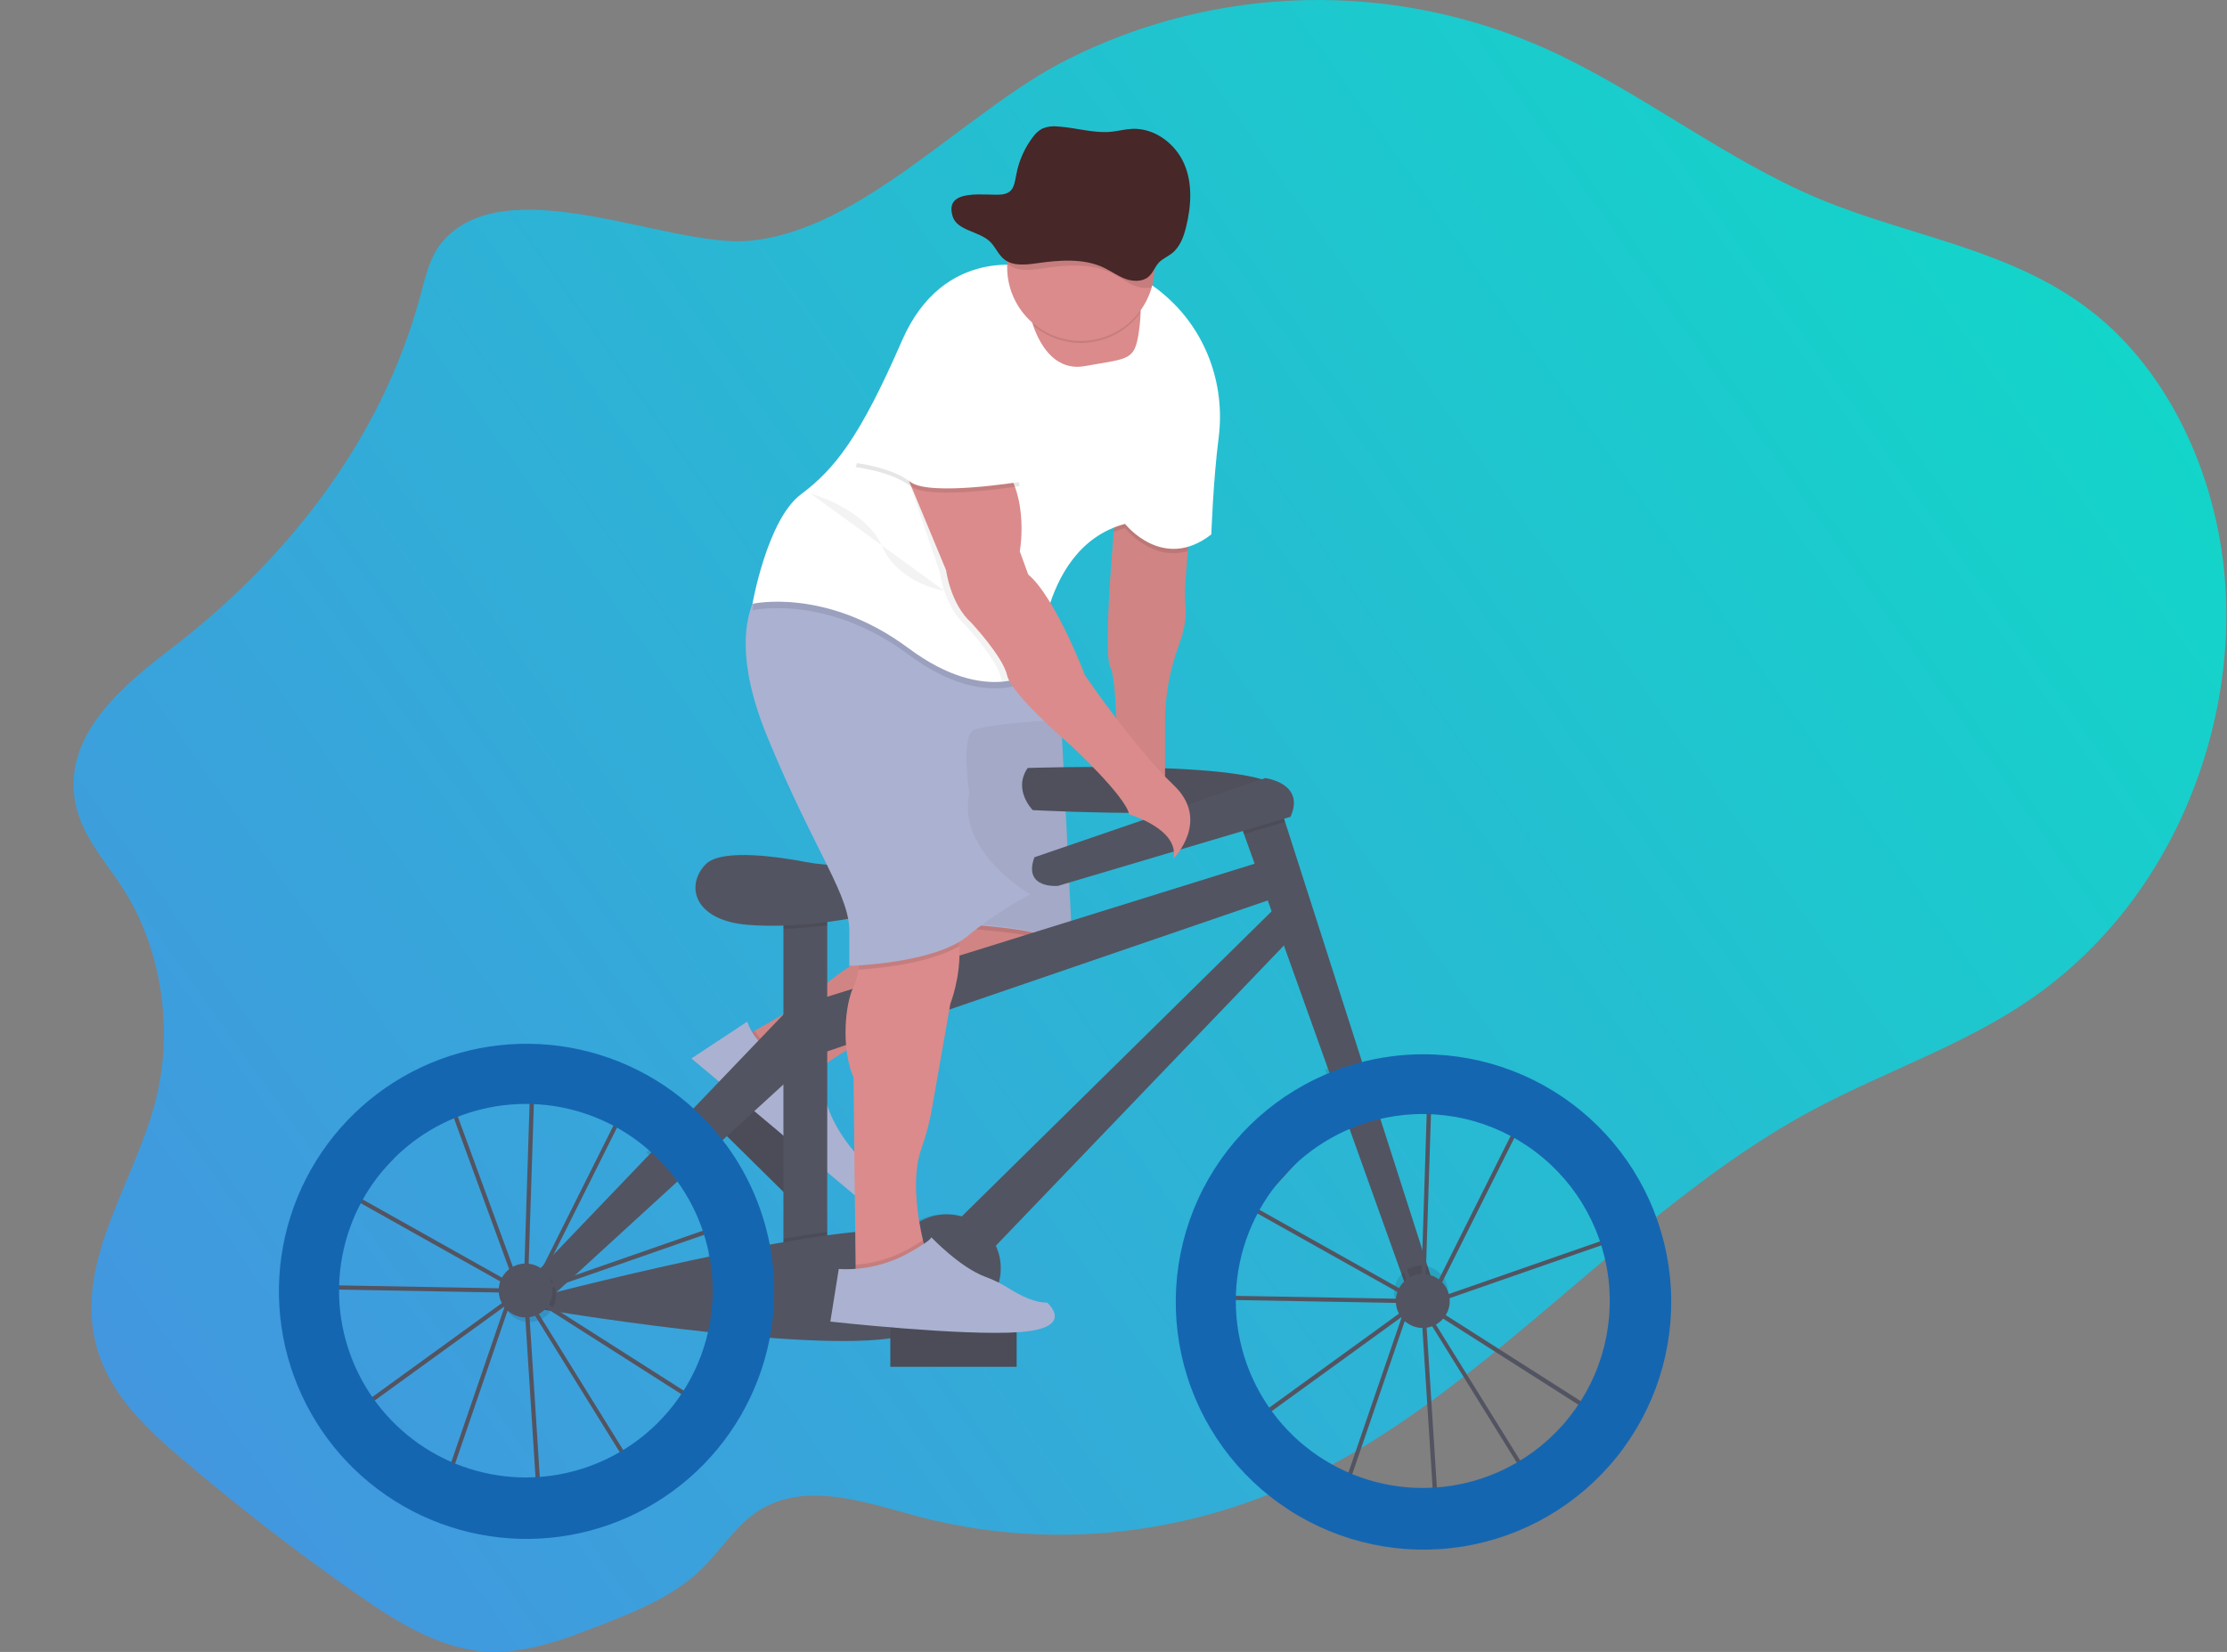 <svg width="1058" height="785" viewBox="0 0 1058 785" fill="none" xmlns="http://www.w3.org/2000/svg">
<rect x="0" y="0" width="1058" height="785" fill="#808080" stroke="none"/>
<g id="undraw_Ride_a_bicycle_2yok 1" clip-path="url(#clip0)">
<path id="Vector" d="M209.73 115.43C204.25 122.08 202.14 131.43 199.78 140.22C180.78 211.06 133.96 268.04 80.64 308.74C58.06 325.98 30.57 349.1 35.51 380.01C38.17 396.61 49.84 408.83 58.51 422.35C76.7 450.66 82.6 489.14 73.93 523.03C64.07 561.59 36.51 597.57 45.04 636.56C50.3 660.56 68.16 677.64 85.33 692.32C112.117 715.207 139.757 736.647 168.25 756.64C187.35 770.04 207.67 783.08 229.93 784.78C249.53 786.28 268.73 778.83 287.34 771.48C303.6 765.05 320.27 758.36 333.4 745.48C341.97 737.07 348.8 726.22 358.32 719.34C380.68 703.18 409.4 713.42 435.04 720.34C495.54 736.58 560.29 730.65 617.86 703.6C706.17 662.1 773.48 574.95 859.86 528.19C897 508.08 937.4 495.6 971.79 469.7C991.165 454.953 1007.82 436.936 1020.99 416.46C1046.99 376.35 1061.05 325.21 1056.99 275.15C1052.93 225.09 1030.18 176.85 994.45 148.59C956.2 118.34 907.89 112.69 864.37 94.53C819.43 75.77 779.45 43.53 734.94 23.4C698.924 7.157 659.728 -0.817 620.228 0.064C580.728 0.944 541.926 10.657 506.67 28.49C458.23 52.99 409.13 110.15 355.18 114.49C316.74 117.49 239.75 79.01 209.73 115.43Z" fill="url(#paint0_linear)"/>
<g id="men-on-bike">
<path id="Vector_2" d="M387 554.303L344.293 512.159L330.947 525.683L373.654 567.827L387 554.303Z" fill="#535461"/>
<path id="Vector_3" opacity="0.1" d="M387 554.303L344.293 512.159L330.947 525.683L373.654 567.827L387 554.303Z" fill="black"/>
<path id="Vector_4" d="M354.48 491.99C354.48 491.99 379.27 478.91 388.85 470.49C394.617 465.444 400.818 460.917 407.38 456.96L438.48 438.03L503.48 433.03L506.48 444.03C506.48 444.03 511.48 460.03 461.48 474.03C411.48 488.03 386.48 510.03 386.48 510.03C386.48 510.03 354.48 520.99 354.48 491.99Z" fill="#DB8B8B"/>
<path id="Vector_5" opacity="0.1" d="M389.13 507.86C387.36 509.21 386.48 509.99 386.48 509.99C386.48 509.99 354.48 520.99 354.48 491.99C354.48 491.99 356.03 491.17 358.48 489.8C360.955 493.831 364.423 497.16 368.551 499.469C372.679 501.778 377.33 502.99 382.06 502.99H385.45L389.13 507.86Z" fill="black"/>
<path id="Vector_6" opacity="0.05" d="M505.54 449.55C502.76 455.44 493.17 465.12 461.48 473.99C420.87 485.36 396.75 501.99 389.13 507.86C387.36 509.21 386.48 509.99 386.48 509.99C386.48 509.99 354.48 520.99 354.48 491.99C354.48 491.99 356.03 491.17 358.48 489.8C365.91 485.73 381.64 476.8 388.82 470.45C394.586 465.403 400.787 460.875 407.35 456.92L438.45 437.99L450.03 437.1L503.45 432.99L506.45 443.99C506.45 443.99 507.15 446.14 505.54 449.55Z" fill="black"/>
<path id="Vector_7" d="M354.98 485.49L328.48 502.99L406.08 567.99C406.08 567.99 417.48 560.99 411.48 552.99C411.48 552.99 391.48 535.99 390.48 511.99L384.48 503.99H381.09C375.358 503.991 369.767 502.211 365.089 498.897C360.412 495.583 356.88 490.898 354.98 485.49V485.49Z" fill="#ABB1D1"/>
<path id="Vector_8" opacity="0.1" d="M505.54 449.55C489.54 441.82 450.48 440.99 450.48 440.99L450.06 437.1L503.48 432.99L506.48 443.99C506.48 443.99 507.15 446.14 505.54 449.55Z" fill="black"/>
<path id="Vector_9" d="M450.48 438.99C450.48 438.99 497.48 439.99 509.48 449.99L503.48 328.99H438.48L450.48 438.99Z" fill="#ABB1D1"/>
<path id="Vector_10" opacity="0.05" d="M450.48 438.49C450.48 438.49 497.48 439.49 509.48 449.49L503.48 328.49H438.48L450.48 438.49Z" fill="black"/>
<path id="Vector_11" d="M488.24 364.95C488.24 364.95 605.89 360.95 608.29 376.16C610.69 391.37 490.64 384.96 490.64 384.96C490.64 384.96 481.04 375.35 488.24 364.95Z" fill="#535461"/>
<path id="Vector_12" opacity="0.05" d="M488.24 364.95C488.24 364.95 605.89 360.95 608.29 376.16C610.69 391.37 490.64 384.96 490.64 384.96C490.64 384.96 481.04 375.35 488.24 364.95Z" fill="black"/>
<path id="Vector_13" d="M393 425.78H372.19V606.66H393V425.78Z" fill="#535461"/>
<path id="Vector_14" opacity="0.1" d="M393 425.77V439.7C386.08 440.6 379 441.17 372.19 441.39V425.77H393Z" fill="black"/>
<path id="Vector_15" d="M391.44 410.78C388.52 410.554 385.616 410.163 382.74 409.61C371.46 407.45 343.02 402.92 335.37 410.61C325.77 420.21 328.97 437.02 354.58 439.42C380.19 441.82 424.21 435.42 433.02 425.81C433.02 425.77 417.09 412.75 391.44 410.78Z" fill="#535461"/>
<path id="Vector_16" d="M387.4 475.4L605.9 407.37L613.1 424.18L389 501.01L387.4 475.4Z" fill="#535461"/>
<path id="Vector_17" d="M452.23 582.65L609.9 427.38L618.7 440.18L468.23 597.05L452.23 582.65Z" fill="#535461"/>
<path id="Vector_18" opacity="0.1" d="M653.58 529.85C648.584 531.142 643.712 532.872 639.02 535.02L629.46 508.31C634.477 506.123 639.644 504.295 644.92 502.84L653.58 529.85Z" fill="black"/>
<path id="Vector_19" d="M680.33 608.26L669.13 614.66L590.99 396.33L587.49 386.56L605.9 376.15L610.51 390.53L680.33 608.26Z" fill="#535461"/>
<path id="Vector_20" opacity="0.1" d="M610.51 390.53L590.99 396.33L587.49 386.56L605.9 376.15L610.51 390.53Z" fill="black"/>
<path id="Vector_21" d="M491.44 407.37L601.09 369.75C601.09 369.75 620.3 372.15 613.09 388.16L502.65 420.97C502.65 420.97 485.85 422.57 491.44 407.37Z" fill="#535461"/>
<path id="Vector_22" opacity="0.1" d="M367.79 615.86C367.789 621.994 367.314 628.119 366.37 634.18C356.77 633.49 346.85 632.49 337.13 631.49C339.289 619.599 339.021 607.394 336.34 595.61C345.81 593.61 355.48 591.7 364.92 589.97C366.833 598.467 367.795 607.15 367.79 615.86V615.86Z" fill="black"/>
<path id="Vector_23" opacity="0.1" d="M393 585.38V606.65H372.19V588.65C379.39 587.4 386.39 586.29 393 585.38Z" fill="black"/>
<path id="Vector_24" d="M258.54 615.49C258.54 615.49 426.62 571.49 440.22 588.28C453.82 605.07 468.23 627.49 425.85 635.49C383.47 643.49 255.37 621.88 255.37 621.88L258.54 615.49Z" fill="#535461"/>
<path id="Vector_25" opacity="0.1" d="M341.21 541.37L319.85 560.92C316.067 556.064 311.791 551.614 307.09 547.64L327.03 526.81C332.164 531.249 336.908 536.12 341.21 541.37V541.37Z" fill="black"/>
<path id="Vector_26" d="M252.94 606.66L378.59 475.4L382.6 505.81L259.34 618.66L252.94 606.66Z" fill="#535461"/>
<path id="Vector_27" opacity="0.1" d="M251.34 628.27C258.415 628.27 264.15 622.535 264.15 615.46C264.15 608.385 258.415 602.65 251.34 602.65C244.265 602.65 238.53 608.385 238.53 615.46C238.53 622.535 244.265 628.27 251.34 628.27Z" fill="black"/>
<path id="Vector_28" opacity="0.1" d="M675.13 627.07C682.205 627.07 687.94 621.335 687.94 614.26C687.94 607.185 682.205 601.45 675.13 601.45C668.055 601.45 662.32 607.185 662.32 614.26C662.32 621.335 668.055 627.07 675.13 627.07Z" fill="black"/>
<path id="Vector_29" opacity="0.1" d="M448.22 628.27C462.364 628.27 473.83 616.804 473.83 602.66C473.83 588.516 462.364 577.05 448.22 577.05C434.076 577.05 422.61 588.516 422.61 602.66C422.61 616.804 434.076 628.27 448.22 628.27Z" fill="black"/>
<path id="Vector_30" d="M449.83 628.27C463.974 628.27 475.44 616.804 475.44 602.66C475.44 588.516 463.974 577.05 449.83 577.05C435.686 577.05 424.22 588.516 424.22 602.66C424.22 616.804 435.686 628.27 449.83 628.27Z" fill="#535461"/>
<path id="Vector_31" d="M442.992 600.736L442.984 600.742C439.977 602.991 439.362 607.253 441.611 610.26L461.937 637.441C464.186 640.448 468.447 641.063 471.455 638.814L471.463 638.808C474.471 636.559 475.085 632.297 472.836 629.29L452.51 602.109C450.261 599.102 446 598.487 442.992 600.736Z" fill="#6C63FF"/>
<path id="Vector_32" d="M565.48 246.99L563.1 277.1C562.826 280.914 562.876 284.744 563.25 288.55C563.56 291.92 563.25 297.82 559.95 306.82C555.713 318.317 553.523 330.467 553.48 342.72V376.99L530.48 372.99C530.48 372.99 531.48 324.99 527.48 316.99C523.48 308.99 530.48 237.99 530.48 237.99L565.48 246.99Z" fill="#DB8B8B"/>
<path id="Vector_33" opacity="0.05" d="M564.3 261.91L563.1 277.1C562.83 280.911 562.883 284.738 563.26 288.54C563.57 291.91 563.26 297.81 559.96 306.82C555.723 318.317 553.533 330.467 553.49 342.72V376.99L530.49 372.99C530.49 372.99 531.49 324.99 527.49 316.99C524.66 311.32 527.34 274.05 529.15 252.78C529.9 244.03 530.49 237.99 530.49 237.99L565.49 246.99L564.3 261.91Z" fill="black"/>
<path id="Vector_34" d="M451.5 476.99L442.85 526.19C441.759 532.759 440.086 539.218 437.85 545.49C432.78 559.35 436.02 578.78 438.48 589.38C439.57 594.06 440.48 597.02 440.48 597.02L414.48 611.02L406.48 605.02V601.02L405.48 512.02C399.48 498.02 401.48 477.02 405.48 469.02C406.617 466.392 407.417 463.63 407.86 460.8C409.86 450.08 410.48 435.02 410.48 435.02C410.48 435.02 426.48 408.02 445.48 426.02C452.48 432.65 455.14 441.32 455.7 449.62C456.68 463.83 451.5 476.99 451.5 476.99Z" fill="#DB8B8B"/>
<path id="Vector_35" opacity="0.1" d="M455.7 449.59C441.83 457.83 417.7 460.16 407.86 460.77C409.86 450.05 410.48 434.99 410.48 434.99C410.48 434.99 426.48 407.99 445.48 425.99C452.48 432.62 455.14 441.29 455.7 449.59Z" fill="black"/>
<path id="Vector_36" d="M489.48 424.99C478.846 430.653 468.797 437.352 459.48 444.99C443.48 457.99 403.48 458.99 403.48 458.99V443.99C404.48 425.99 387.48 405.99 364.48 349.99C349.79 314.23 353.86 293.99 358.72 283.99C361.48 278.34 364.48 275.99 364.48 275.99L489.48 299.99L493.95 313.39L503.48 341.99C503.48 341.99 468.48 343.99 462.48 346.99C456.48 349.99 460.48 376.99 460.48 376.99C454.48 404.99 489.48 424.99 489.48 424.99Z" fill="#ABB1D1"/>
<path id="Vector_37" opacity="0.1" d="M565.48 246.99L564.3 261.91C546.9 266.91 534.48 250.99 534.48 250.99C532.665 251.477 530.882 252.074 529.14 252.78C529.89 244.03 530.48 237.99 530.48 237.99L565.48 246.99Z" fill="black"/>
<path id="Vector_38" opacity="0.1" d="M493.95 313.39C493.48 318.06 493.48 320.99 493.48 320.99C493.48 320.99 470.48 339.99 431.48 310.99C392.48 281.99 357.48 289.99 357.48 289.99C357.48 289.99 357.89 287.67 358.72 283.99C361.48 278.34 364.48 275.99 364.48 275.99L489.48 299.99L493.95 313.39Z" fill="black"/>
<path id="Vector_39" d="M578.96 207.94C576.35 228.29 575.48 253.94 575.48 253.94C552.48 271.94 534.48 248.94 534.48 248.94C512.76 254.77 502.55 273.78 497.74 290.37C495.164 299.344 493.732 308.607 493.48 317.94C493.48 317.94 487.4 322.94 476.2 323.94C465.61 324.83 450.43 322.07 431.48 307.94C392.48 278.94 357.48 286.94 357.48 286.94C357.48 286.94 364.48 246.94 380.48 234.94C396.48 222.94 408.48 207.94 428.48 161.94C448.48 115.94 489.48 126.94 489.48 126.94C489.48 126.94 491.48 117.94 528.48 126.94C537.492 129.302 545.834 133.721 552.85 139.85C572.64 156.49 582.24 182.3 578.96 207.94Z" fill="white"/>
<path id="Vector_40" d="M541.85 149.49C541.8 150.82 541.69 152.3 541.51 153.95C539.51 171.95 537.51 169.95 515.51 173.95C501.83 176.44 494.72 165.01 491.3 156.01C490.062 152.75 489.128 149.382 488.51 145.95L536.51 137.95C536.51 137.95 542.26 136.34 541.85 149.49Z" fill="#DB8B8B"/>
<path id="Vector_41" opacity="0.05" d="M497.74 290.42C495.164 299.394 493.732 308.657 493.48 317.99C493.48 317.99 487.4 322.99 476.2 323.99C475.884 323.353 475.643 322.682 475.48 321.99C473.48 312.99 458.48 296.99 458.48 296.99C448.48 287.99 446.48 271.99 446.48 271.99L429.98 223.49L424.48 218.99C424.48 218.99 447.48 200.99 467.48 215.99C487.48 230.99 481.48 262.99 481.48 262.99L485.48 273.99C489.63 277.49 493.85 283.66 497.74 290.42Z" fill="black"/>
<path id="Vector_42" d="M427.48 217.99L449.48 270.99C449.48 270.99 451.48 286.99 461.48 295.99C461.48 295.99 476.48 311.99 478.48 320.99C480.48 329.99 508.48 353.99 508.48 353.99C508.48 353.99 534.48 377.99 536.48 386.99C536.48 386.99 560.48 393.99 557.48 407.99C557.48 407.99 575.48 389.99 557.48 372.99C539.48 355.99 515.48 320.99 515.48 320.99C515.48 320.99 501.48 283.99 488.48 272.99L484.48 261.99C484.48 261.99 490.48 229.99 470.48 214.99C450.48 199.99 427.48 217.99 427.48 217.99Z" fill="#DB8B8B"/>
<path id="Vector_43" opacity="0.1" d="M440.48 596.99L414.48 610.99L406.48 604.99V600.99C415.464 600.352 424.193 597.718 432.03 593.28C434.43 591.92 436.69 590.58 438.5 589.4C439.55 594.03 440.48 596.99 440.48 596.99Z" fill="black"/>
<path id="Vector_44" opacity="0.1" d="M470.48 175.99L484.48 230.99C484.48 230.99 441.48 237.99 432.48 230.99C423.48 223.99 406.48 221.99 406.48 221.99C406.48 221.99 424.48 169.99 434.48 163.99C444.48 157.99 470.48 175.99 470.48 175.99Z" fill="black"/>
<path id="Vector_45" d="M470.48 173.99L484.48 228.99C484.48 228.99 441.48 235.99 432.48 228.99C423.48 221.99 406.48 219.99 406.48 219.99C406.48 219.99 424.48 167.99 434.48 161.99C444.48 155.99 470.48 173.99 470.48 173.99Z" fill="white"/>
<path id="Vector_46" opacity="0.1" d="M541.85 148.49C539.049 152.356 535.487 155.609 531.383 158.047C527.278 160.485 522.718 162.058 517.983 162.669C513.249 163.28 508.439 162.915 503.85 161.598C499.261 160.281 494.99 158.039 491.3 155.01C490.062 151.75 489.128 148.382 488.51 144.95L536.51 136.95C536.51 136.95 542.26 135.34 541.85 148.49Z" fill="black"/>
<path id="Vector_47" d="M548.48 126.99C548.48 136.273 544.792 145.175 538.229 151.739C531.665 158.302 522.763 161.99 513.48 161.99C504.197 161.99 495.295 158.302 488.731 151.739C482.167 145.175 478.48 136.273 478.48 126.99C478.48 126.41 478.48 125.83 478.48 125.25C478.711 115.967 482.62 107.157 489.346 100.756C496.073 94.355 505.067 90.889 514.35 91.12C523.633 91.351 532.443 95.26 538.844 101.986C545.244 108.713 548.711 117.707 548.48 126.99V126.99Z" fill="#DB8B8B"/>
<path id="Vector_48" opacity="0.1" d="M548.48 126.99C548.483 130.216 548.039 133.426 547.16 136.53C544.455 137.12 541.633 136.861 539.08 135.79C535.34 134.32 532.13 131.79 528.54 129.97C518.43 124.85 506.4 125.86 495.2 127.55C489.64 128.39 483.33 129.17 478.96 125.63C478.81 125.511 478.666 125.385 478.53 125.25C478.761 115.967 482.67 107.157 489.396 100.756C496.123 94.355 505.117 90.889 514.4 91.12C523.683 91.351 532.493 95.26 538.894 101.986C545.295 108.713 548.761 117.707 548.53 126.99H548.48Z" fill="black"/>
<path id="Vector_49" opacity="0.05" d="M384.98 234.49C384.98 234.49 410.98 241.49 418.98 259.49C426.98 277.49 448.62 280.78 448.62 280.78" fill="black"/>
<path id="Vector_50" d="M482.98 630.49H422.98V649.49H482.98V630.49Z" fill="#535461"/>
<path id="Vector_51" opacity="0.1" d="M482.98 630.49H422.98V649.49H482.98V630.49Z" fill="black"/>
<path id="Vector_52" d="M431.99 595.23C437.36 592.23 442.07 589.23 442.48 587.99C442.48 587.99 456.03 602.29 468.1 606.73C472.158 608.229 476.044 610.16 479.69 612.49C484.47 615.49 491.29 619.02 497.48 619.02C497.48 619.02 511.48 631.02 484.48 633.02C457.48 635.02 394.48 628.02 394.48 628.02L398.48 603.02C410.167 603.705 421.804 601 431.99 595.23Z" fill="#ABB1D1"/>
</g>
<g id="left-wheel">
<path id="Vector_53" d="M255.23 714.778L248.96 616.838L248.83 616.628L242.51 618.828L213.43 703.678L167.18 670.888L240.85 617.478L240.92 617.268L241.34 617.118L246.09 613.668L168.85 570.358L149.93 591.158L152.93 610.658L241.75 612.278V614.278L151.27 612.658L147.85 590.518L173.75 562.058L212.5 516.858L213.19 518.728L221.39 509.728L251.85 515.188V513.978L253.85 514.038V515.548L299.21 523.668L256.92 608.278L250.75 612.748V613.248V613.808L348.55 579.728L336.94 670.938L253.94 618.068L251.02 616.428L299.96 695.308L255.23 714.778ZM251.23 620.438L257.08 711.818L297.13 694.438L251.23 620.438ZM170.65 670.868L212.44 700.498L239.78 620.758L170.65 670.868ZM252.97 615.208L255.06 616.378L335.41 667.578L346.21 582.708L252.97 615.208ZM245.87 608.008L248.38 612.058L248.82 611.738L251.82 517.208L222.08 511.888L213.92 520.888L245.87 608.008ZM170.45 568.948L245.29 610.948L243.99 608.818L212.41 522.548L175.22 563.418L170.45 568.948ZM253.85 517.558L250.85 610.278L255.37 606.998L296.28 525.178L253.85 517.558Z" fill="#535461"/>
<path id="Vector_54" d="M364.92 587.738C360.909 569.919 352.79 553.283 341.21 539.158C336.911 533.909 332.171 529.038 327.04 524.598C307.314 507.567 282.491 497.568 256.467 496.17C230.443 494.771 204.692 502.053 183.254 516.873C161.816 531.693 145.906 553.211 138.02 578.05C130.134 602.89 130.719 629.645 139.683 654.116C148.647 678.587 165.482 699.39 187.547 713.258C209.612 727.127 235.657 733.277 261.595 730.743C287.533 728.208 311.895 717.134 330.858 699.257C349.822 681.379 362.312 657.712 366.37 631.968C367.314 625.907 367.789 619.783 367.79 613.648C367.797 604.932 366.834 596.242 364.92 587.738ZM249.73 702.088C231.498 702.069 213.714 696.435 198.797 685.953C183.879 675.47 172.552 660.648 166.356 643.501C160.16 626.354 159.395 607.715 164.165 590.118C168.935 572.521 179.009 556.82 193.018 545.15C207.026 533.48 224.288 526.408 242.457 524.895C260.627 523.381 278.821 527.501 294.567 536.693C310.312 545.884 322.845 559.703 330.46 576.268C338.076 592.834 340.405 611.343 337.13 629.278C333.38 649.722 322.58 668.203 306.611 681.506C290.642 694.809 270.514 702.093 249.73 702.088V702.088Z" fill="#1566B1"/>
<path id="Vector_55" d="M249.73 626.058C256.805 626.058 262.54 620.323 262.54 613.248C262.54 606.173 256.805 600.438 249.73 600.438C242.655 600.438 236.92 606.173 236.92 613.248C236.92 620.323 242.655 626.058 249.73 626.058Z" fill="#535461"/>
</g>
<g id="right-wheel">
<path id="Vector_56" d="M681.42 719.78L675.16 621.88L675.03 621.67L668.71 623.87L639.62 708.68L593.37 675.88L667.06 622.47L667.13 622.26L667.55 622.11L672.3 618.66L595.06 575.35L576.13 596.15L579.13 615.65L667.93 617.23V619.23L577.45 617.61L574.05 595.5L599.94 567.05L638.66 521.88L639.35 523.75L647.55 514.75L678.09 520.22V519.01L680.09 519.07V520.58L725.45 528.7L683.12 613.35L676.95 617.82V618.32V618.88L774.76 584.8L763.15 676.01L680.15 623.14L677.23 621.5L726.17 700.39L681.42 719.78ZM677.42 625.44L683.27 716.82L723.32 699.44L677.42 625.44ZM596.85 675.88L638.64 705.51L665.98 625.77L596.85 675.88ZM679.17 620.22L681.26 621.39L761.61 672.59L772.41 587.72L679.17 620.22ZM672.07 613.02L674.58 617.07L675.02 616.75L678.02 522.22L648.28 516.88L640.12 525.88L672.07 613.02ZM596.68 573.97L671.52 615.97L670.22 613.84L638.64 527.57L601.44 568.45L596.68 573.97ZM680.05 522.58L677.05 615.27L681.57 611.99L722.48 530.17L680.05 522.58Z" fill="#535461"/>
<path id="Vector_57" d="M676.33 501C665.717 500.988 655.15 502.415 644.92 505.24C639.644 506.695 634.477 508.523 629.46 510.71C602.73 522.297 581.247 543.387 569.167 569.898C557.087 596.41 555.269 626.459 564.065 654.233C572.86 682.008 591.644 705.533 616.782 720.259C641.921 734.984 671.627 739.863 700.155 733.952C728.682 728.04 754.004 711.759 771.221 688.257C788.438 664.755 796.327 635.702 793.362 606.72C790.396 577.738 776.787 550.885 755.168 531.356C733.548 511.828 705.454 501.012 676.32 501H676.33ZM675.93 707.09C655.649 707.082 635.981 700.137 620.192 687.407C604.404 674.678 593.445 656.931 589.135 637.113C584.825 617.295 587.424 596.599 596.501 578.463C605.577 560.326 620.584 545.84 639.03 537.41C643.722 535.262 648.594 533.532 653.59 532.24C665.802 529.07 678.549 528.537 690.984 530.678C703.418 532.818 715.253 537.581 725.703 544.652C736.153 551.722 744.977 560.937 751.588 571.683C758.199 582.429 762.446 594.46 764.046 606.975C765.646 619.49 764.562 632.202 760.866 644.265C757.17 656.329 750.948 667.467 742.613 676.939C734.277 686.41 724.02 693.998 712.524 699.196C701.028 704.395 688.557 707.086 675.94 707.09H675.93Z" fill="#1566B1"/>
<path id="Vector_58" d="M675.93 631.06C683.005 631.06 688.74 625.325 688.74 618.25C688.74 611.175 683.005 605.44 675.93 605.44C668.855 605.44 663.12 611.175 663.12 618.25C663.12 625.325 668.855 631.06 675.93 631.06Z" fill="#535461"/>
</g>
<g id="hat">
<path id="Vector_59" d="M452.624 102.927C454.754 109.607 464.984 109.817 470.234 114.737C472.964 117.297 474.234 121.077 477.234 123.357C481.404 126.537 487.424 125.837 492.734 125.077C503.424 123.557 514.904 122.647 524.544 127.257C527.964 128.887 531.034 131.167 534.604 132.497C538.174 133.827 542.604 133.987 545.504 131.627C547.824 129.737 548.674 126.627 550.774 124.547C552.404 122.907 554.674 121.987 556.534 120.547C560.614 117.467 562.374 112.447 563.534 107.647C565.934 97.767 566.624 87.117 562.534 77.747C558.444 68.377 548.604 60.747 537.864 61.237C534.574 61.387 531.364 62.237 528.084 62.597C519.534 63.467 511.084 60.597 502.504 60.107C500.015 59.804 497.49 60.148 495.174 61.107C493.427 62.078 491.92 63.427 490.764 65.057C486.836 70.202 484.146 76.184 482.904 82.537C481.904 87.327 481.854 91.667 475.984 92.407C469.314 93.287 448.114 88.797 452.624 102.927Z" fill="#472727"/>
</g>
</g>
<defs>
<linearGradient id="paint0_linear" x1="976" y1="116" x2="86" y2="748" gradientUnits="userSpaceOnUse">
<stop stop-color="#13D5C9"/>
<stop offset="1" stop-color="#4495E0"/>
</linearGradient>
<clipPath id="clip0">
<rect width="1057.7" height="784.98" fill="white"/>
</clipPath>
</defs>
</svg>

